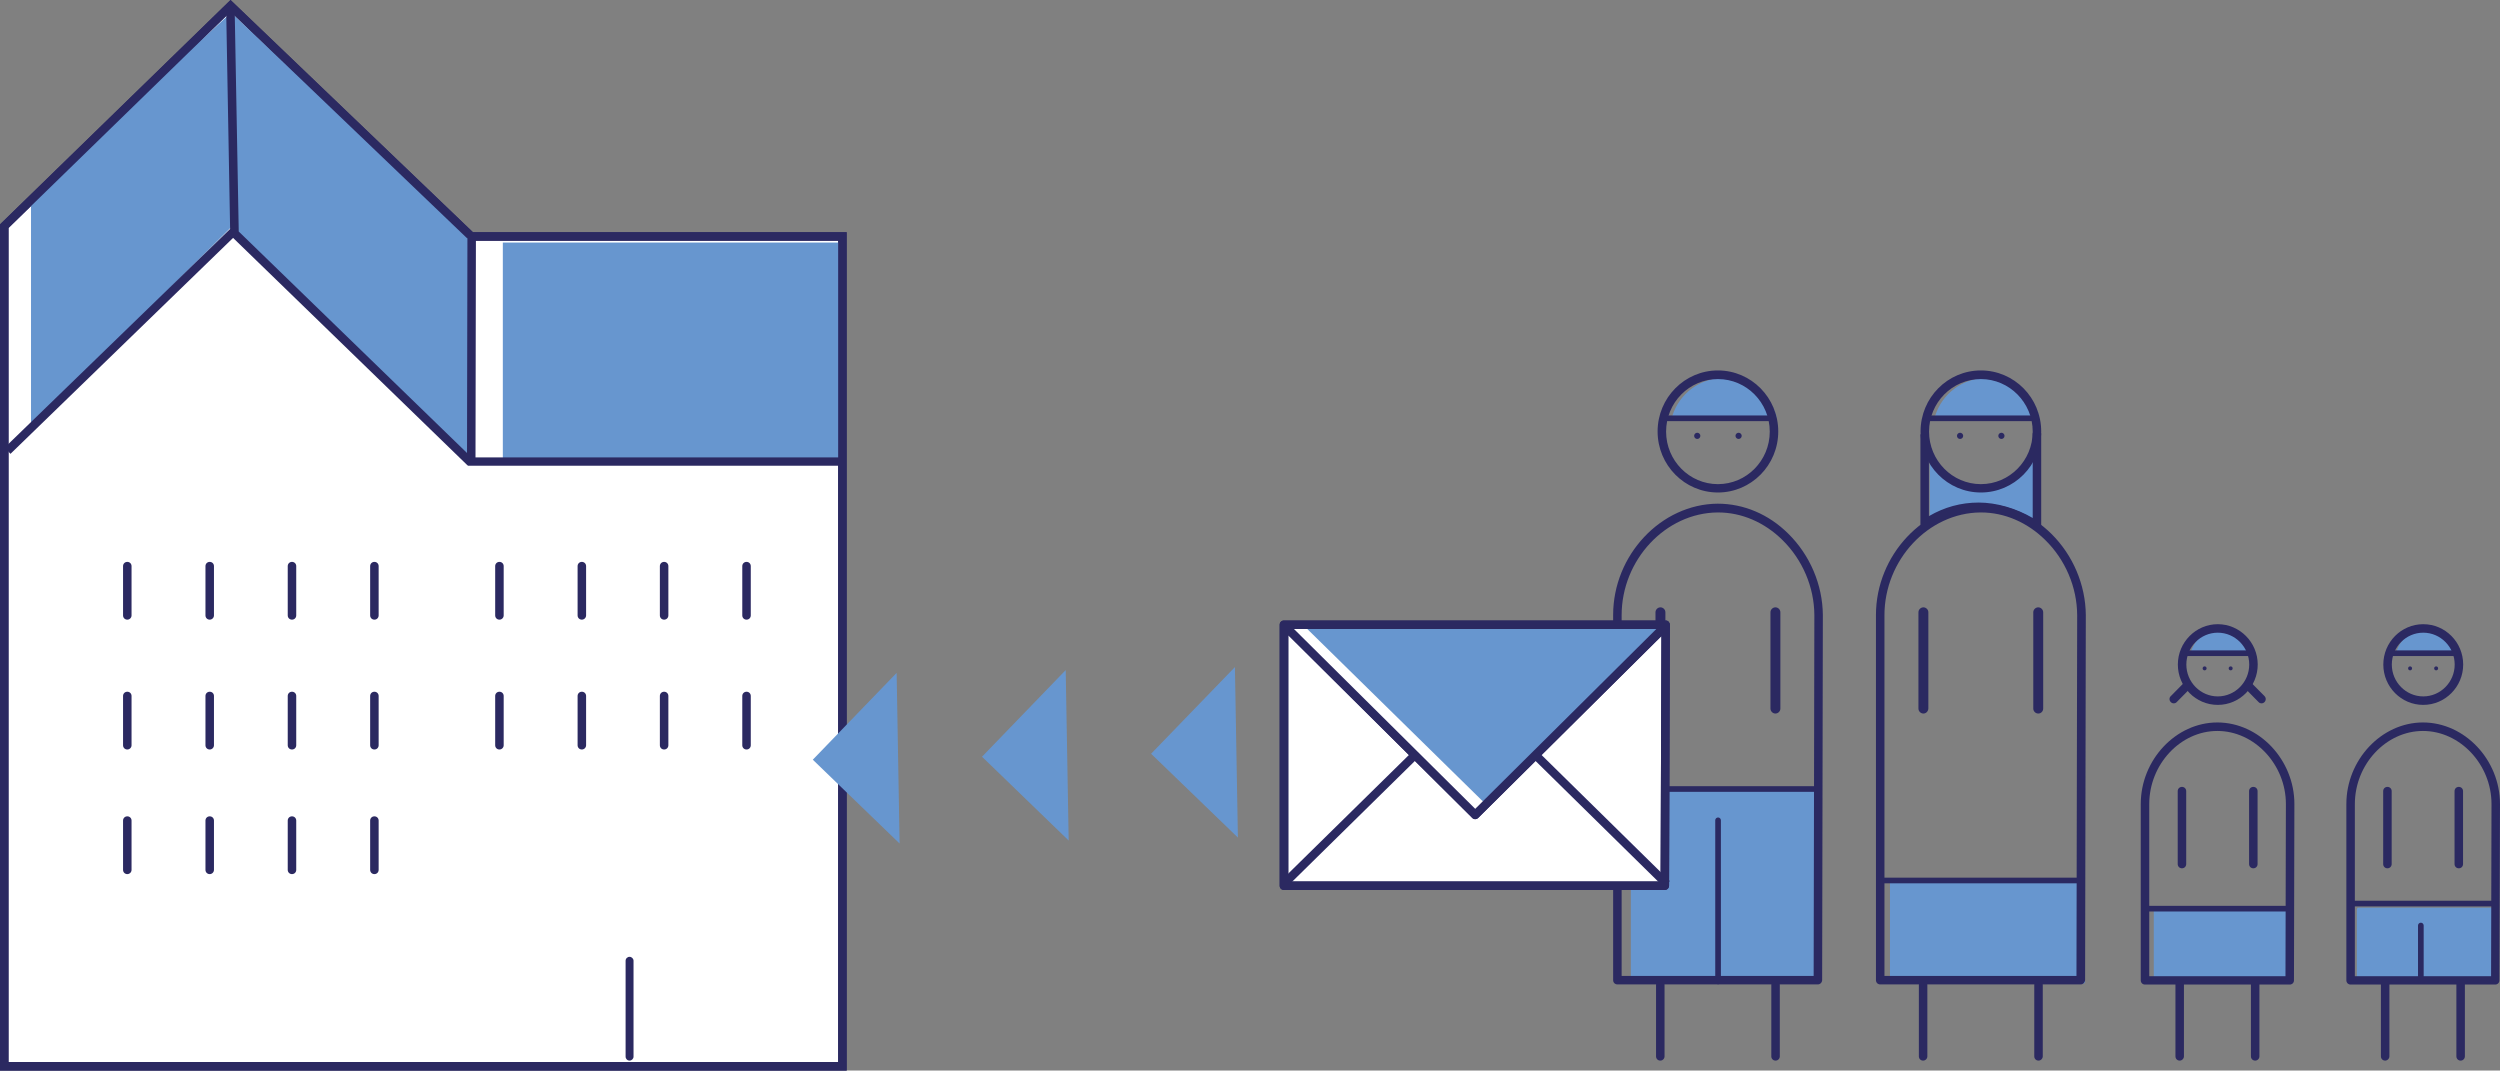 <?xml version="1.0" encoding="utf-8"?>
<!-- Generator: Adobe Illustrator 26.0.2, SVG Export Plug-In . SVG Version: 6.00 Build 0)  -->
<svg version="1.1" id="Ebene_1" xmlns="http://www.w3.org/2000/svg" xmlns:xlink="http://www.w3.org/1999/xlink" x="0px" y="0px"
	 viewBox="0 0 176.55 75.6" style="enable-background:new 0 0 176.55 75.6;" xml:space="preserve">
<rect x="0" y="0" width="176.55" height="75.6" fill="#808080" stroke="none"/>
<style type="text/css">
	.st0{clip-path:url(#SVGID_00000029738098890238902880000000221459531880392848_);fill:#6796CF;}
	.st1{clip-path:url(#SVGID_00000029738098890238902880000000221459531880392848_);fill:#2B2961;}
	.st2{fill:#6796CF;}
	.st3{clip-path:url(#SVGID_00000058552460595342304570000015964161081512915091_);fill:#2B2961;}
	.st4{fill:#FFFFFF;}
	.st5{clip-path:url(#SVGID_00000177455919610523637770000011141545672910805645_);fill:#2B2961;}
	.st6{clip-path:url(#SVGID_00000031918302448229258360000003039529629731279264_);fill:#2B2961;}
	.st7{clip-path:url(#SVGID_00000000220017437080217650000002227534959300416441_);fill:#2B2961;}
	.st8{fill:#2B2961;}
	.st9{clip-path:url(#SVGID_00000170975652848789990780000017339332756436169649_);fill:#6796CF;}
	.st10{clip-path:url(#SVGID_00000170975652848789990780000017339332756436169649_);fill:#2B2961;}
	.st11{clip-path:url(#SVGID_00000175296315884719515700000005478913146399850880_);fill:#2B2961;}
	.st12{clip-path:url(#SVGID_00000031189561485124661130000006956023989161250715_);fill:#2B2961;}
	.st13{clip-path:url(#SVGID_00000031189561485124661130000006956023989161250715_);fill:#6796CF;}
	.st14{clip-path:url(#SVGID_00000001623913794804041950000012694543035900777398_);fill:#2B2961;}
	.st15{clip-path:url(#SVGID_00000057827265961200155570000005638087462159552674_);fill:#2B2961;}
	.st16{clip-path:url(#SVGID_00000008832474388814212630000012925164775178280119_);fill:#2B2961;}
	.st17{clip-path:url(#SVGID_00000008832474388814212630000012925164775178280119_);fill:#6796CF;}
	.st18{clip-path:url(#SVGID_00000067932496048978248270000018330745871248256418_);fill:#2B2961;}
	.st19{clip-path:url(#SVGID_00000165222967842025740650000017585874476007898002_);fill:#2B2961;}
	.st20{clip-path:url(#SVGID_00000062150064215883553920000006914489053754239879_);fill:#2B2961;}
	.st21{clip-path:url(#SVGID_00000054241163842048850870000004383403538307658157_);fill:#2B2961;}
	.st22{clip-path:url(#SVGID_00000097501502405776439110000013157132300574528176_);fill:#6796CF;}
	.st23{clip-path:url(#SVGID_00000097501502405776439110000013157132300574528176_);fill:#2B2961;}
	.st24{clip-path:url(#SVGID_00000087394009079681014640000002890193666009307556_);fill:#2B2961;}
	.st25{clip-path:url(#SVGID_00000145743167241572369810000000584346500642027158_);fill:#2B2961;}
	.st26{clip-path:url(#SVGID_00000145743167241572369810000000584346500642027158_);fill:#6796CF;}
	.st27{clip-path:url(#SVGID_00000138547532335305244890000000824934205915517625_);fill:#2B2961;}
	.st28{clip-path:url(#SVGID_00000177482801037457386410000004662728305795065790_);fill:#2B2961;}
	.st29{clip-path:url(#SVGID_00000135659731622367935180000001255270671639363247_);fill:#2B2961;}
	.st30{clip-path:url(#SVGID_00000135659731622367935180000001255270671639363247_);fill:#6796CF;}
	.st31{clip-path:url(#SVGID_00000132077018243404268560000003734680232404828806_);fill:#2B2961;}
	.st32{clip-path:url(#SVGID_00000003820042508300662010000008757865534649884808_);fill:#6796CF;}
	.st33{clip-path:url(#SVGID_00000003820042508300662010000008757865534649884808_);fill:#2B2961;}
	.st34{clip-path:url(#SVGID_00000122694450163904903680000007877744388679862161_);fill:#2B2961;}
	.st35{clip-path:url(#SVGID_00000122694450163904903680000007877744388679862161_);fill:#6796CF;}
	.st36{clip-path:url(#SVGID_00000088121294224768724270000009797264647221409463_);fill:#2B2961;}
	.st37{clip-path:url(#SVGID_00000077282299224027151080000018282123392268847281_);fill:#FFFFFF;}
	.st38{clip-path:url(#SVGID_00000077282299224027151080000018282123392268847281_);fill:#2B2961;}
	.st39{clip-path:url(#SVGID_00000173866953046058863360000008498281972521757885_);fill:#FFFFFF;}
	.st40{clip-path:url(#SVGID_00000173866953046058863360000008498281972521757885_);fill:#2B2961;}
	.st41{clip-path:url(#SVGID_00000142169509840192876680000007848979760912147086_);fill:#6796CF;}
	.st42{clip-path:url(#SVGID_00000142169509840192876680000007848979760912147086_);fill:#2B2961;}
	.st43{clip-path:url(#SVGID_00000013903420110830329050000017215423463686059920_);fill:#2B2961;}
	.st44{clip-path:url(#SVGID_00000078027983819281286070000004643382066383568797_);fill:#6796CF;}
	.st45{clip-path:url(#SVGID_00000078027983819281286070000004643382066383568797_);fill:#2B2961;}
	.st46{clip-path:url(#SVGID_00000106123304378737161850000013178549288062984873_);fill:#2B2961;}
	.st47{clip-path:url(#SVGID_00000014592352648219093100000001262031048540168620_);fill:#2B2961;}
	.st48{clip-path:url(#SVGID_00000014592352648219093100000001262031048540168620_);fill:#6796CF;}
	.st49{clip-path:url(#SVGID_00000096021878409611109130000009583094366230748061_);fill:#2B2961;}
	.st50{clip-path:url(#SVGID_00000108274233566516279740000018403792266602168503_);fill:#2B2961;}
	.st51{clip-path:url(#SVGID_00000059283473418632200640000004230815647977344386_);fill:#2B2961;}
	.st52{clip-path:url(#SVGID_00000059283473418632200640000004230815647977344386_);fill:#6796CF;}
	.st53{clip-path:url(#SVGID_00000152229034453141248460000009601090142664356286_);fill:#2B2961;}
	.st54{clip-path:url(#SVGID_00000088812529636212965630000010066307248242143654_);fill:#2B2961;}
	.st55{clip-path:url(#SVGID_00000081626631521158537920000007784286095113813891_);fill:#2B2961;}
	.st56{clip-path:url(#SVGID_00000159470332665713493100000001825388829990129295_);fill:#2B2961;}
	.st57{clip-path:url(#SVGID_00000001625973349219620760000001563384628362482067_);fill:#6796CF;}
	.st58{clip-path:url(#SVGID_00000090287782448198038150000007907467242346001592_);fill:#2B2961;}
	.st59{clip-path:url(#SVGID_00000083775300101647485890000009100799732185638020_);fill:#2B2961;}
	.st60{clip-path:url(#SVGID_00000173861873244946599630000006439519529731793053_);fill:#6796CF;}
	.st61{clip-path:url(#SVGID_00000093879836655370740820000009240109552044901270_);fill:#2B2961;}
	.st62{clip-path:url(#SVGID_00000080170071729922819810000001720835832664089988_);fill:#2B2961;}
	.st63{clip-path:url(#SVGID_00000080170071729922819810000001720835832664089988_);fill:#6796CF;}
	.st64{clip-path:url(#SVGID_00000159462153278470506460000008290949865944193940_);fill:#2B2961;}
	.st65{clip-path:url(#SVGID_00000017491953126003396130000008066048126618672019_);fill:#6796CF;}
	.st66{clip-path:url(#SVGID_00000017491953126003396130000008066048126618672019_);fill:#2B2961;}
	.st67{clip-path:url(#SVGID_00000029014986570446899070000011186135483906321045_);fill:#2B2961;}
	.st68{clip-path:url(#SVGID_00000050622008798844780370000014807256217164648610_);fill:#2B2961;}
	.st69{clip-path:url(#SVGID_00000050622008798844780370000014807256217164648610_);fill:#6796CF;}
	.st70{clip-path:url(#SVGID_00000021802164504823252130000012924888475966903438_);fill:#2B2961;}
	.st71{clip-path:url(#SVGID_00000183232626117462549160000011368993146088876718_);fill:#2B2961;}
	.st72{clip-path:url(#SVGID_00000138573260329786489580000009802659707516181950_);fill:#2B2961;}
	.st73{clip-path:url(#SVGID_00000138573260329786489580000009802659707516181950_);fill:#6796CF;}
	.st74{clip-path:url(#SVGID_00000150782723290702785720000003541795344023134858_);fill:#2B2961;}
	.st75{clip-path:url(#SVGID_00000085930429679694526520000002642275146315089555_);fill:#2B2961;}
	.st76{clip-path:url(#SVGID_00000044139730184805563320000006109920875883302566_);fill:#2B2961;}
	.st77{clip-path:url(#SVGID_00000151535638819866254120000006858139964288086441_);fill:#2B2961;}
	.st78{clip-path:url(#SVGID_00000130610787187663912470000003507569207720859038_);fill:#6796CF;}
	.st79{clip-path:url(#SVGID_00000130610787187663912470000003507569207720859038_);fill:#2B2961;}
	.st80{clip-path:url(#SVGID_00000102532653009275751990000006743120466711648927_);fill:#FFFFFF;}
	.st81{clip-path:url(#SVGID_00000102532653009275751990000006743120466711648927_);fill:#2B2961;}
	.st82{clip-path:url(#SVGID_00000137100860781489662180000012554022351877875381_);fill:#2B2961;}
	.st83{clip-path:url(#SVGID_00000124865232333824823140000005464719362364804536_);fill:#2B2961;}
	.st84{clip-path:url(#SVGID_00000124865232333824823140000005464719362364804536_);fill:#6796CF;}
	.st85{clip-path:url(#SVGID_00000111159668342659684750000007238414427490377885_);fill:#2B2961;}
	.st86{clip-path:url(#SVGID_00000118397357266568804860000004488445215387736211_);fill:#2B2961;}
	.st87{clip-path:url(#SVGID_00000118397357266568804860000004488445215387736211_);fill:#FFFFFF;}
	.st88{clip-path:url(#SVGID_00000107551378839921900520000012482209318115694243_);fill:#6796CF;}
	.st89{clip-path:url(#SVGID_00000107551378839921900520000012482209318115694243_);fill:#2B2961;}
	.st90{clip-path:url(#SVGID_00000162336454747848339080000007111802632726916007_);fill:#2B2961;}
	.st91{clip-path:url(#SVGID_00000142876130093766379300000014489862118292125113_);fill:#2B2961;}
	.st92{clip-path:url(#SVGID_00000142876130093766379300000014489862118292125113_);fill:#6796CF;}
	.st93{clip-path:url(#SVGID_00000145041424905814423330000010504335215733647505_);fill:#2B2961;}
	.st94{clip-path:url(#SVGID_00000145041424905814423330000010504335215733647505_);fill:#FFFFFF;}
	.st95{clip-path:url(#SVGID_00000128443797501259170660000017279651080783402655_);fill:#6796CF;}
	.st96{clip-path:url(#SVGID_00000128443797501259170660000017279651080783402655_);fill:#2B2961;}
	.st97{clip-path:url(#SVGID_00000128443797501259170660000017279651080783402655_);fill:#FFFFFF;}
	.st98{clip-path:url(#SVGID_00000078045159353097299630000013884240303829199287_);fill:#2B2961;}
	.st99{clip-path:url(#SVGID_00000078045159353097299630000013884240303829199287_);fill:#6796CF;}
	.st100{clip-path:url(#SVGID_00000143600736562903714220000003117804093081789883_);fill:#2B2961;}
	.st101{clip-path:url(#SVGID_00000147900742564991566310000001093591036613742728_);fill:#2B2961;}
	.st102{clip-path:url(#SVGID_00000001641510191884594300000011471147421292171138_);fill:#2B2961;}
	.st103{clip-path:url(#SVGID_00000012439307935103985330000015600259365510159008_);fill:#2B2961;}
	.st104{clip-path:url(#SVGID_00000167395046857705655510000002321169805223298711_);fill:#2B2961;}
	.st105{clip-path:url(#SVGID_00000009555085208831757190000014645153354307231642_);fill:#FFFFFF;}
	.st106{clip-path:url(#SVGID_00000009555085208831757190000014645153354307231642_);fill:#2B2961;}
	.st107{clip-path:url(#SVGID_00000009555085208831757190000014645153354307231642_);fill:#6796CF;}
	.st108{clip-path:url(#SVGID_00000081650140520782007870000017112174370113171592_);fill:#FFFFFF;}
	.st109{clip-path:url(#SVGID_00000168078529779605682590000008594042617215618446_);fill:#2B2961;}
	.st110{clip-path:url(#SVGID_00000168078529779605682590000008594042617215618446_);fill:#FFFFFF;}
	.st111{clip-path:url(#SVGID_00000129897526481327900350000012339423513185641911_);fill:#2B2961;}
	.st112{clip-path:url(#SVGID_00000099652053103052325220000016532912561682342817_);fill:#2B2961;}
	.st113{clip-path:url(#SVGID_00000099652053103052325220000016532912561682342817_);fill:#6796CF;}
	.st114{clip-path:url(#SVGID_00000023260044648115035210000011277553843274499733_);fill:#2B2961;}
	.st115{clip-path:url(#SVGID_00000170276292897729469420000006275878337881501887_);fill:#2B2961;}
	.st116{clip-path:url(#SVGID_00000170276292897729469420000006275878337881501887_);fill:#FFFFFF;}
	.st117{clip-path:url(#SVGID_00000013183745169440742880000018250154095832679336_);fill:#6796CF;}
	.st118{clip-path:url(#SVGID_00000175307894592173380740000000925037088037825969_);fill:#2B2961;}
	.st119{clip-path:url(#SVGID_00000026852072286425039030000007030684160838025856_);fill:#2B2961;}
	.st120{clip-path:url(#SVGID_00000065057679092181999800000009696516458158284969_);fill:#FFFFFF;}
	.st121{clip-path:url(#SVGID_00000065057679092181999800000009696516458158284969_);fill:#2B2961;}
	.st122{clip-path:url(#SVGID_00000070836959382301594210000003202675946484410813_);fill:#FFFFFF;}
	.st123{clip-path:url(#SVGID_00000070836959382301594210000003202675946484410813_);fill:#2B2961;}
	.st124{clip-path:url(#SVGID_00000123411091145599652200000017404509122941964193_);fill:#6796CF;}
	.st125{clip-path:url(#SVGID_00000123411091145599652200000017404509122941964193_);fill:#2B2961;}
	.st126{clip-path:url(#SVGID_00000049189042841197429260000010560501599002009757_);fill:#2B2961;}
	.st127{clip-path:url(#SVGID_00000049189042841197429260000010560501599002009757_);fill:#6796CF;}
	.st128{clip-path:url(#SVGID_00000117659451346658247630000013558955857832513935_);fill:#6796CF;}
	.st129{clip-path:url(#SVGID_00000059302068492727283070000001820656511900568475_);fill:#2B2961;}
	.st130{clip-path:url(#SVGID_00000026149692928551944340000001539590828895793571_);fill:#2B2961;}
	.st131{clip-path:url(#SVGID_00000075146901400576861420000016824820330592020636_);fill:#2B2961;}
	.st132{clip-path:url(#SVGID_00000124123666823326536910000016891924540973151925_);fill:#2B2961;}
	.st133{clip-path:url(#SVGID_00000058557689680971790760000011466242350534422926_);fill:#2B2961;}
	.st134{clip-path:url(#SVGID_00000058557689680971790760000011466242350534422926_);fill:#6796CF;}
	.st135{clip-path:url(#SVGID_00000145775599885659219990000007440169227258352006_);fill:#6796CF;}
	.st136{clip-path:url(#SVGID_00000150091861236123798240000015800441934963098010_);fill:#2B2961;}
	.st137{clip-path:url(#SVGID_00000094589176523521502700000013339875365056301726_);fill:#2B2961;}
	.st138{clip-path:url(#SVGID_00000129896799408355256120000017371114599643989159_);fill:#2B2961;}
	.st139{clip-path:url(#SVGID_00000126301356888056860220000012341537369766111653_);fill:#2B2961;}
	.st140{clip-path:url(#SVGID_00000147218966624097747270000018145177908682247871_);fill:#6796CF;}
	.st141{clip-path:url(#SVGID_00000147218966624097747270000018145177908682247871_);fill:#2B2961;}
	.st142{clip-path:url(#SVGID_00000056422839228187370040000000277544548937654169_);fill:#2B2961;}
	.st143{clip-path:url(#SVGID_00000103969981334785203900000017542047086233362338_);fill:#2B2961;}
	.st144{clip-path:url(#SVGID_00000009587042662489924500000010050173947475642549_);fill:#2B2961;}
	.st145{clip-path:url(#SVGID_00000009587042662489924500000010050173947475642549_);fill:#6796CF;}
	.st146{clip-path:url(#SVGID_00000150794320854098753220000016818009419022537612_);}
	.st147{clip-path:url(#SVGID_00000150794320854098753220000016818009419022537612_);fill:#FFFFFF;}
	.st148{clip-path:url(#SVGID_00000150794320854098753220000016818009419022537612_);fill:#2B2961;}
	.st149{clip-path:url(#SVGID_00000145747033416834192070000004339652956695654591_);fill:#2B2961;}
	.st150{clip-path:url(#SVGID_00000151502838361254732780000003792938224577242761_);fill:#2B2961;}
	.st151{clip-path:url(#SVGID_00000151502838361254732780000003792938224577242761_);fill:#FFFFFF;}
	.st152{clip-path:url(#SVGID_00000151502838361254732780000003792938224577242761_);fill:#6796CF;}
	.st153{clip-path:url(#SVGID_00000099624313287371073000000007591926298458794910_);fill:#2B2961;}
	.st154{clip-path:url(#SVGID_00000137847305406436199340000012063319576461642393_);fill:#2B2961;}
	.st155{clip-path:url(#SVGID_00000037662438789125634440000016754563287420082576_);fill:#6796CF;}
	.st156{clip-path:url(#SVGID_00000037662438789125634440000016754563287420082576_);}
	.st157{clip-path:url(#SVGID_00000123422372299943103340000006856702302405875595_);fill:#2B2961;}
	.st158{clip-path:url(#SVGID_00000037662438789125634440000016754563287420082576_);fill:#FFFFFF;}
	.st159{clip-path:url(#SVGID_00000037662438789125634440000016754563287420082576_);fill:#2B2961;}
	.st160{opacity:0.52;clip-path:url(#SVGID_00000141438545172262758000000013945044796456632456_);}
	.st161{clip-path:url(#SVGID_00000044895966977801978310000001337958372966759831_);fill:#6796CF;}
	.st162{clip-path:url(#SVGID_00000100371193686954392270000004398131248255044996_);fill:#2B2961;}
	.st163{clip-path:url(#SVGID_00000033371571813993088480000014517850718102111905_);fill:#2B2961;}
	.st164{clip-path:url(#SVGID_00000044179832905954236100000016595493538537592719_);fill:#6796CF;}
	.st165{clip-path:url(#SVGID_00000044179832905954236100000016595493538537592719_);fill:#2B2961;}
	.st166{clip-path:url(#SVGID_00000070797944720672177490000011888467737672644788_);fill:#2B2961;}
	.st167{clip-path:url(#SVGID_00000174567899826154707710000011573408849214140581_);fill:#2B2961;}
	.st168{clip-path:url(#SVGID_00000013191946590813133590000002602130132381137073_);fill:#2B2961;}
	.st169{clip-path:url(#SVGID_00000155835658240548227790000018254172341998288302_);fill:#FFFFFF;}
	.st170{clip-path:url(#SVGID_00000155835658240548227790000018254172341998288302_);fill:#2B2961;}
	.st171{clip-path:url(#SVGID_00000155835658240548227790000018254172341998288302_);fill:#6796CF;}
	.st172{clip-path:url(#SVGID_00000141444251674175451690000000004840345751461783_);fill:#6796CF;}
	.st173{clip-path:url(#SVGID_00000168089529930891261150000017108224037237115567_);fill:#2B2961;}
	.st174{clip-path:url(#SVGID_00000137131009053475750360000007006890479878510468_);fill:#2B2961;}
	.st175{clip-path:url(#SVGID_00000137131009053475750360000007006890479878510468_);fill:#FFFFFF;}
	.st176{clip-path:url(#SVGID_00000013883263284267261050000009138275387093143230_);fill:#6796CF;}
	.st177{clip-path:url(#SVGID_00000013883263284267261050000009138275387093143230_);fill:#2B2961;}
	.st178{clip-path:url(#SVGID_00000107584184472856405830000008924396972366285220_);fill:#6796CF;}
	.st179{clip-path:url(#SVGID_00000107584184472856405830000008924396972366285220_);fill:#2B2961;}
	.st180{clip-path:url(#SVGID_00000173842722833646106860000008758177182981575862_);fill:#2B2961;}
	.st181{clip-path:url(#SVGID_00000132806671244160073200000014180283653523170952_);fill:#2B2961;}
	.st182{clip-path:url(#SVGID_00000001661765533969825940000000086273681423570847_);fill:#FFFFFF;}
	.st183{clip-path:url(#SVGID_00000113319800875933966020000015864119608494719160_);fill:#2B2961;}
	.st184{clip-path:url(#SVGID_00000145018519400325913470000001486891816253684646_);fill:#2B2961;}
	.st185{clip-path:url(#SVGID_00000145018519400325913470000001486891816253684646_);fill:#6796CF;}
	.st186{clip-path:url(#SVGID_00000087413276348422202010000010211944160005538691_);fill:#2B2961;}
	.st187{clip-path:url(#SVGID_00000010300877350517330080000005396608094861838232_);fill:#2B2961;}
	.st188{clip-path:url(#SVGID_00000109027724187784656450000001560745995094140552_);fill:#6796CF;}
	.st189{clip-path:url(#SVGID_00000172424814360201996260000013373744240876687770_);fill:#2B2961;}
	.st190{clip-path:url(#SVGID_00000061462315402312483660000014965888658587364536_);fill:#6796CF;}
	.st191{clip-path:url(#SVGID_00000167383700764804681250000015537388524328906148_);fill:#2B2961;}
	.st192{clip-path:url(#SVGID_00000036215718629077250280000010920385304681212571_);fill:#6796CF;}
	.st193{clip-path:url(#SVGID_00000110452202513359578850000012043980120585217454_);fill:#2B2961;}
	.st194{clip-path:url(#SVGID_00000183945848818271724970000015904840645676235956_);}
	.st195{clip-path:url(#SVGID_00000183945848818271724970000015904840645676235956_);fill:#2B2961;}
	.st196{clip-path:url(#SVGID_00000183945848818271724970000015904840645676235956_);fill:#FFFFFF;}
	.st197{clip-path:url(#SVGID_00000048492526616424405830000014544423877349001351_);fill:#2B2961;}
	.st198{clip-path:url(#SVGID_00000156564877610662242470000001767514102676864920_);fill:#2B2961;}
	.st199{clip-path:url(#SVGID_00000080895507025548355500000016575148460028225162_);fill:#2B2961;}
	.st200{clip-path:url(#SVGID_00000165939436342499264270000014284935530289535617_);fill:#2B2961;}
	.st201{clip-path:url(#SVGID_00000103237440003204530800000011784240754347429302_);fill:#2B2961;}
	.st202{clip-path:url(#SVGID_00000084493435200882333380000011328358423226342820_);fill:#2B2961;}
	.st203{clip-path:url(#SVGID_00000112593754537080531060000009518699710041975721_);fill:#2B2961;}
	.st204{clip-path:url(#SVGID_00000057150090209139288500000016662869723328068995_);fill:#2B2961;}
	.st205{clip-path:url(#SVGID_00000011027831362341703530000013074273589949723272_);fill:#2B2961;}
	.st206{clip-path:url(#SVGID_00000083769804314333065300000012069162081418647956_);fill:#FFFFFF;}
	.st207{clip-path:url(#SVGID_00000083769804314333065300000012069162081418647956_);fill:#2B2961;}
	.st208{clip-path:url(#SVGID_00000170275486013398809090000006419462029091695233_);fill:#6796CF;}
	.st209{clip-path:url(#SVGID_00000170275486013398809090000006419462029091695233_);fill:#2B2961;}
	.st210{clip-path:url(#SVGID_00000088832883754431225780000001215684972686216073_);fill:#2B2961;}
	.st211{clip-path:url(#SVGID_00000088832883754431225780000001215684972686216073_);fill:#FFFFFF;}
	.st212{clip-path:url(#SVGID_00000003068788708478981770000009714494614884311445_);fill:#6796CF;}
	.st213{clip-path:url(#SVGID_00000003068788708478981770000009714494614884311445_);fill:#2B2961;}
	.st214{clip-path:url(#SVGID_00000109717477484455166340000004029286286715868089_);fill:#6796CF;}
	.st215{clip-path:url(#SVGID_00000109717477484455166340000004029286286715868089_);fill:#2B2961;}
	.st216{clip-path:url(#SVGID_00000075137095438285743060000018060705882956987269_);}
	.st217{clip-path:url(#SVGID_00000083063479276198825970000008988296273770122389_);}
	.st218{clip-path:url(#SVGID_00000181068775764521485000000007014538752829437570_);}
	.st219{clip-path:url(#SVGID_00000044148387980025695250000000714220729994433450_);}
	.st220{clip-path:url(#SVGID_00000141423802144781472000000014746595265921740167_);}
	.st221{clip-path:url(#SVGID_00000037655933375647523570000013812721705336518035_);}
	.st222{clip-path:url(#SVGID_00000010273167158338230510000001834194320347045298_);}
	.st223{clip-path:url(#SVGID_00000096026373571408482530000009468932582136759231_);}
	.st224{clip-path:url(#SVGID_00000160907372751163689290000017883252866610411705_);}
	.st225{clip-path:url(#SVGID_00000136387205379932213220000004270179626805614239_);}
	.st226{clip-path:url(#SVGID_00000047757173059695504930000005860830574721024952_);}
	.st227{clip-path:url(#SVGID_00000080890245528109028670000012782644522412060817_);}
	.st228{clip-path:url(#SVGID_00000046331713039107965450000004999859872811721863_);}
	.st229{clip-path:url(#SVGID_00000026133345681991191540000013506206580947908232_);}
	.st230{clip-path:url(#SVGID_00000010294527950026291790000016636397160306155710_);fill:#2B2961;}
	.st231{clip-path:url(#SVGID_00000010294527950026291790000016636397160306155710_);fill:#6796CF;}
	.st232{fill:#A2B9E1;}
	.st233{clip-path:url(#SVGID_00000096039519523981619550000007233819501980935868_);}
	.st234{clip-path:url(#SVGID_00000158738877630068399790000006320420804506112690_);}
</style>
<g>
	<rect x="152.23" y="64.21" class="st2" width="9.49" height="5.12"/>
	<path class="st2" d="M161.71,69.46h-9.49c-0.07,0-0.12-0.06-0.12-0.12v-5.12c0-0.07,0.06-0.12,0.12-0.12h9.49
		c0.07,0,0.12,0.06,0.12,0.12v5.12C161.84,69.4,161.78,69.46,161.71,69.46z M152.35,69.21h9.24v-4.87h-9.24V69.21z"/>
	<rect x="166.57" y="64.21" class="st2" width="9.49" height="5.12"/>
	<path class="st2" d="M176.05,69.46h-9.49c-0.07,0-0.12-0.06-0.12-0.12v-5.12c0-0.07,0.06-0.12,0.12-0.12h9.49
		c0.07,0,0.12,0.06,0.12,0.12v5.12C176.18,69.4,176.12,69.46,176.05,69.46z M166.69,69.21h9.24v-4.87h-9.24V69.21z"/>
	<g>
		<defs>
			<rect id="SVGID_00000155851316887097586160000011000802703508865154_" width="176.55" height="75.6"/>
		</defs>
		<clipPath id="SVGID_00000093136995397145854530000009790736949214137247_">
			<use xlink:href="#SVGID_00000155851316887097586160000011000802703508865154_"  style="overflow:visible;"/>
		</clipPath>
		<path style="clip-path:url(#SVGID_00000093136995397145854530000009790736949214137247_);fill:#6796CF;" d="M173.52,46.1
			c-0.27-0.93-1.11-1.6-2.09-1.6c-0.99,0-1.82,0.68-2.09,1.6H173.52z"/>
		<path style="clip-path:url(#SVGID_00000093136995397145854530000009790736949214137247_);fill:#6796CF;" d="M173.52,46.23h-4.18
			c-0.04,0-0.08-0.02-0.1-0.05c-0.02-0.03-0.03-0.07-0.02-0.11c0.3-1.01,1.19-1.69,2.21-1.69c1.02,0,1.91,0.68,2.21,1.69
			c0.01,0.04,0,0.08-0.02,0.11C173.6,46.21,173.56,46.23,173.52,46.23z M169.51,45.98h3.83c-0.31-0.82-1.06-1.35-1.92-1.35
			C170.57,44.63,169.82,45.16,169.51,45.98z"/>
	</g>
	<path class="st8" d="M153.51,49.67c-0.08,0-0.15-0.03-0.21-0.09c-0.12-0.12-0.12-0.31,0-0.42l0.86-0.87c0.12-0.12,0.31-0.12,0.42,0
		c0.12,0.12,0.12,0.31,0,0.42l-0.86,0.87C153.67,49.64,153.59,49.67,153.51,49.67z"/>
	<path class="st8" d="M159.71,49.67c-0.08,0-0.16-0.03-0.21-0.09l-0.86-0.87c-0.12-0.12-0.11-0.31,0-0.42
		c0.12-0.12,0.31-0.11,0.42,0l0.86,0.87c0.12,0.12,0.11,0.31,0,0.42C159.86,49.64,159.79,49.67,159.71,49.67z"/>
	<g>
		<defs>
			<rect id="SVGID_00000172424486285035325540000013003444176913481912_" width="176.55" height="75.6"/>
		</defs>
		<clipPath id="SVGID_00000036247938928057797380000005497500012169565848_">
			<use xlink:href="#SVGID_00000172424486285035325540000013003444176913481912_"  style="overflow:visible;"/>
		</clipPath>
		<path style="clip-path:url(#SVGID_00000036247938928057797380000005497500012169565848_);fill:#2B2961;" d="M161.75,64.37h-10.36
			v-0.4h10.36V64.37z M176.45,64.01h-10.36v-0.4h10.36V64.01z"/>
		<path style="clip-path:url(#SVGID_00000036247938928057797380000005497500012169565848_);fill:#2B2961;" d="M171.13,49.78
			c-1.56,0-2.82-1.28-2.82-2.85s1.26-2.85,2.82-2.85s2.82,1.28,2.82,2.85S172.68,49.78,171.13,49.78z M171.13,44.68
			c-1.22,0-2.22,1.01-2.22,2.25s1,2.25,2.22,2.25s2.22-1.01,2.22-2.25S172.35,44.68,171.13,44.68z"/>
	</g>
	<rect x="168.53" y="45.93" class="st8" width="5.2" height="0.4"/>
	<g>
		<defs>
			<rect id="SVGID_00000101789881828606250550000013902315963552418463_" width="176.55" height="75.6"/>
		</defs>
		<clipPath id="SVGID_00000168814255829062265450000003474296166035415948_">
			<use xlink:href="#SVGID_00000101789881828606250550000013902315963552418463_"  style="overflow:visible;"/>
		</clipPath>
		<path style="clip-path:url(#SVGID_00000168814255829062265450000003474296166035415948_);fill:#2B2961;" d="M170.34,47.2
			c0,0.08-0.06,0.14-0.14,0.14c-0.08,0-0.14-0.06-0.14-0.14c0-0.08,0.06-0.14,0.14-0.14C170.28,47.06,170.34,47.12,170.34,47.2"/>
		<path style="clip-path:url(#SVGID_00000168814255829062265450000003474296166035415948_);fill:#2B2961;" d="M172.18,47.2
			c0,0.08-0.06,0.14-0.14,0.14c-0.08,0-0.14-0.06-0.14-0.14c0-0.08,0.06-0.14,0.14-0.14C172.12,47.06,172.18,47.12,172.18,47.2"/>
		<path style="clip-path:url(#SVGID_00000168814255829062265450000003474296166035415948_);fill:#2B2961;" d="M173.77,74.9
			c-0.17,0-0.3-0.13-0.3-0.3v-5.15c0-0.17,0.13-0.3,0.3-0.3s0.3,0.13,0.3,0.3v5.15C174.07,74.76,173.94,74.9,173.77,74.9z
			 M168.44,74.9c-0.17,0-0.3-0.13-0.3-0.3v-5.15c0-0.17,0.13-0.3,0.3-0.3s0.3,0.13,0.3,0.3v5.15
			C168.74,74.76,168.6,74.9,168.44,74.9z M173.64,61.32c-0.17,0-0.3-0.13-0.3-0.3v-5.15c0-0.17,0.13-0.3,0.3-0.3s0.3,0.13,0.3,0.3
			v5.15C173.94,61.19,173.81,61.32,173.64,61.32z M168.6,61.32c-0.17,0-0.3-0.13-0.3-0.3v-5.15c0-0.17,0.13-0.3,0.3-0.3
			s0.3,0.13,0.3,0.3v5.15C168.9,61.19,168.77,61.32,168.6,61.32z"/>
		<path style="clip-path:url(#SVGID_00000168814255829062265450000003474296166035415948_);fill:#2B2961;" d="M176.21,69.53H166
			c-0.17,0-0.3-0.13-0.3-0.3V56.78c0-3.12,2.48-5.76,5.41-5.76c2.95,0,5.44,2.64,5.44,5.76v0l-0.04,12.46
			C176.51,69.4,176.38,69.53,176.21,69.53z M166.3,68.94h9.62l0.03-12.16c0-2.79-2.22-5.16-4.84-5.16c-2.61,0-4.81,2.36-4.81,5.16
			V68.94z"/>
		<path style="clip-path:url(#SVGID_00000168814255829062265450000003474296166035415948_);fill:#6796CF;" d="M159.01,46.1
			c-0.27-0.93-1.11-1.6-2.09-1.6c-0.99,0-1.82,0.68-2.09,1.6H159.01z"/>
		<path style="clip-path:url(#SVGID_00000168814255829062265450000003474296166035415948_);fill:#6796CF;" d="M159.01,46.23h-4.18
			c-0.04,0-0.08-0.02-0.1-0.05c-0.02-0.03-0.03-0.07-0.02-0.11c0.3-1.01,1.19-1.69,2.21-1.69s1.91,0.68,2.21,1.69
			c0.01,0.04,0,0.08-0.02,0.11C159.09,46.21,159.05,46.23,159.01,46.23z M155,45.98h3.83c-0.31-0.82-1.06-1.35-1.92-1.35
			S155.31,45.16,155,45.98z"/>
		<path style="clip-path:url(#SVGID_00000168814255829062265450000003474296166035415948_);fill:#2B2961;" d="M156.62,49.78
			c-1.56,0-2.82-1.28-2.82-2.85s1.27-2.85,2.82-2.85s2.82,1.28,2.82,2.85S158.17,49.78,156.62,49.78z M156.62,44.68
			c-1.22,0-2.22,1.01-2.22,2.25s1,2.25,2.22,2.25s2.22-1.01,2.22-2.25S157.84,44.68,156.62,44.68z"/>
	</g>
	<rect x="154.02" y="45.93" class="st8" width="5.2" height="0.4"/>
	<g>
		<defs>
			<rect id="SVGID_00000121274951942026795480000017340118300982362551_" width="176.55" height="75.6"/>
		</defs>
		<clipPath id="SVGID_00000076571821838278461050000004731298717571192459_">
			<use xlink:href="#SVGID_00000121274951942026795480000017340118300982362551_"  style="overflow:visible;"/>
		</clipPath>
		<path style="clip-path:url(#SVGID_00000076571821838278461050000004731298717571192459_);fill:#2B2961;" d="M155.83,47.2
			c0,0.08-0.06,0.14-0.14,0.14c-0.08,0-0.14-0.06-0.14-0.14c0-0.08,0.06-0.14,0.14-0.14C155.77,47.06,155.83,47.12,155.83,47.2"/>
		<path style="clip-path:url(#SVGID_00000076571821838278461050000004731298717571192459_);fill:#2B2961;" d="M157.67,47.2
			c0,0.08-0.06,0.14-0.14,0.14c-0.08,0-0.14-0.06-0.14-0.14c0-0.08,0.06-0.14,0.14-0.14C157.61,47.06,157.67,47.12,157.67,47.2"/>
		<path style="clip-path:url(#SVGID_00000076571821838278461050000004731298717571192459_);fill:#2B2961;" d="M159.26,74.9
			c-0.17,0-0.3-0.13-0.3-0.3v-5.15c0-0.17,0.13-0.3,0.3-0.3s0.3,0.13,0.3,0.3v5.15C159.56,74.76,159.43,74.9,159.26,74.9z
			 M153.93,74.9c-0.17,0-0.3-0.13-0.3-0.3v-5.15c0-0.17,0.13-0.3,0.3-0.3s0.3,0.13,0.3,0.3v5.15
			C154.23,74.76,154.09,74.9,153.93,74.9z M159.13,61.32c-0.17,0-0.3-0.13-0.3-0.3v-5.15c0-0.17,0.13-0.3,0.3-0.3s0.3,0.13,0.3,0.3
			v5.15C159.43,61.19,159.3,61.32,159.13,61.32z M154.09,61.32c-0.17,0-0.3-0.13-0.3-0.3v-5.15c0-0.17,0.13-0.3,0.3-0.3
			s0.3,0.13,0.3,0.3v5.15C154.39,61.19,154.26,61.32,154.09,61.32z"/>
		<path style="clip-path:url(#SVGID_00000076571821838278461050000004731298717571192459_);fill:#2B2961;" d="M161.7,69.53h-10.22
			c-0.17,0-0.3-0.13-0.3-0.3V56.78c0-3.12,2.48-5.76,5.41-5.76c2.95,0,5.44,2.64,5.44,5.76v0L162,69.24
			C162,69.4,161.87,69.53,161.7,69.53z M151.78,68.94h9.62l0.03-12.16c0-2.79-2.22-5.16-4.84-5.16c-2.61,0-4.81,2.36-4.81,5.16
			V68.94z"/>
	</g>
	<rect x="115.29" y="55.83" class="st2" width="13.02" height="13.5"/>
	<path class="st2" d="M128.31,69.46h-13.02c-0.07,0-0.12-0.06-0.12-0.12v-13.5c0-0.07,0.06-0.12,0.12-0.12h13.02
		c0.07,0,0.12,0.06,0.12,0.12v13.5C128.44,69.4,128.38,69.46,128.31,69.46z M115.42,69.21h12.77V55.95h-12.77V69.21z"/>
	<g>
		<defs>
			<rect id="SVGID_00000181074121844956703120000010235706630819371413_" width="176.55" height="75.6"/>
		</defs>
		<clipPath id="SVGID_00000100343750304684164250000002687006888551679121_">
			<use xlink:href="#SVGID_00000181074121844956703120000010235706630819371413_"  style="overflow:visible;"/>
		</clipPath>
		<path style="clip-path:url(#SVGID_00000100343750304684164250000002687006888551679121_);fill:#6796CF;" d="M140.01,35.84
			c1.48,0,2.85,0.28,3.99,1.07v-5.14l-0.41,0.58c-0.65,1.36-2.01,2.3-3.57,2.3c-1.57,0-2.68-0.66-3.33-2.02l-0.28-0.28v4.5
			C137.47,36.21,138.7,35.84,140.01,35.84"/>
		<path style="clip-path:url(#SVGID_00000100343750304684164250000002687006888551679121_);fill:#6796CF;" d="M144,37.03
			c-0.02,0-0.05-0.01-0.07-0.02c-1.02-0.71-2.3-1.05-3.92-1.05c-1.24,0-2.46,0.34-3.54,1c-0.04,0.02-0.09,0.03-0.13,0
			c-0.04-0.02-0.06-0.06-0.06-0.11v-4.5c0-0.05,0.03-0.1,0.08-0.12c0.05-0.02,0.1-0.01,0.14,0.03l0.27,0.28
			c0.01,0.01,0.02,0.02,0.02,0.03c0.63,1.31,1.68,1.95,3.22,1.95c1.48,0,2.8-0.85,3.46-2.23l0.43-0.6c0.03-0.04,0.09-0.06,0.14-0.05
			c0.05,0.02,0.09,0.06,0.09,0.12v5.14c0,0.05-0.03,0.09-0.07,0.11C144.04,37.03,144.02,37.03,144,37.03z M140.01,35.71
			c1.57,0,2.84,0.32,3.86,0.96v-4.52l-0.19,0.26c-0.69,1.44-2.1,2.35-3.68,2.35c-1.61,0-2.77-0.7-3.43-2.07l-0.05-0.05v3.98
			C137.6,36.03,138.8,35.71,140.01,35.71z"/>
		<path style="clip-path:url(#SVGID_00000100343750304684164250000002687006888551679121_);fill:#2B2961;" d="M143.85,37.42
			c-0.06,0-0.12-0.02-0.17-0.05c-1.16-0.79-2.67-1.29-3.94-1.29c-1.32,0-2.51,0.38-3.65,1.16c-0.09,0.06-0.21,0.07-0.31,0.02
			c-0.1-0.05-0.16-0.15-0.16-0.27v-6.32h0.6v5.78c1.09-0.64,2.27-0.96,3.52-0.96c1.24,0,2.63,0.4,3.81,1.09v-5.99h0.6v6.53
			c0,0.11-0.06,0.21-0.16,0.27C143.94,37.41,143.9,37.42,143.85,37.42z"/>
	</g>
	<rect x="133.59" y="62.24" class="st2" width="13.53" height="7.09"/>
	<path class="st2" d="M147.12,69.46h-13.53c-0.07,0-0.12-0.06-0.12-0.12v-7.09c0-0.07,0.06-0.12,0.12-0.12h13.53
		c0.07,0,0.12,0.06,0.12,0.12v7.09C147.24,69.4,147.19,69.46,147.12,69.46z M133.71,69.21h13.28v-6.84h-13.28V69.21z"/>
	<rect x="132.82" y="61.98" class="st8" width="14.29" height="0.4"/>
	<g>
		<defs>
			<rect id="SVGID_00000098179509873977493840000016982625523657025181_" width="176.55" height="75.6"/>
		</defs>
		<clipPath id="SVGID_00000103263170461606708140000011178514168013226402_">
			<use xlink:href="#SVGID_00000098179509873977493840000016982625523657025181_"  style="overflow:visible;"/>
		</clipPath>
		<path style="clip-path:url(#SVGID_00000103263170461606708140000011178514168013226402_);fill:#2B2961;" d="M143.96,74.9
			c-0.17,0-0.3-0.13-0.3-0.3v-5.04c0-0.17,0.13-0.3,0.3-0.3s0.3,0.13,0.3,0.3v5.04C144.26,74.76,144.12,74.9,143.96,74.9z
			 M135.81,74.9c-0.17,0-0.3-0.13-0.3-0.3v-5.04c0-0.17,0.13-0.3,0.3-0.3s0.3,0.13,0.3,0.3v5.04
			C136.11,74.76,135.98,74.9,135.81,74.9z"/>
	</g>
	<path class="st8" d="M143.94,50.39c-0.19,0-0.35-0.16-0.35-0.35v-6.8c0-0.19,0.16-0.35,0.35-0.35s0.35,0.16,0.35,0.35v6.8
		C144.29,50.23,144.14,50.39,143.94,50.39z M135.83,50.39c-0.19,0-0.35-0.16-0.35-0.35v-6.8c0-0.19,0.16-0.35,0.35-0.35
		s0.35,0.16,0.35,0.35v6.8C136.17,50.23,136.02,50.39,135.83,50.39z"/>
	<g>
		<defs>
			<rect id="SVGID_00000174603623922466831730000006523793908444094097_" width="176.55" height="75.6"/>
		</defs>
		<clipPath id="SVGID_00000017500113627181660420000004713286536924467884_">
			<use xlink:href="#SVGID_00000174603623922466831730000006523793908444094097_"  style="overflow:visible;"/>
		</clipPath>
		<path style="clip-path:url(#SVGID_00000017500113627181660420000004713286536924467884_);fill:#2B2961;" d="M146.94,69.52h-14.16
			c-0.17,0-0.3-0.13-0.3-0.3V43.43c0-4.23,3.38-7.83,7.38-7.86c0.02,0,0.03,0,0.05,0c1.81,0,3.56,0.75,4.95,2.12
			c1.54,1.52,2.42,3.61,2.44,5.74c0,0,0,0,0,0l-0.05,25.78C147.24,69.38,147.11,69.52,146.94,69.52z M133.08,68.92h13.56l0.05-25.48
			c-0.01-1.97-0.83-3.91-2.26-5.31c-1.27-1.25-2.88-1.94-4.53-1.94c-0.01,0-0.03,0-0.04,0c-3.68,0.03-6.78,3.35-6.78,7.26V68.92z"/>
		<path style="clip-path:url(#SVGID_00000017500113627181660420000004713286536924467884_);fill:#6796CF;" d="M143.89,29.44
			c-0.46-1.52-1.88-2.62-3.56-2.62c-1.68,0-3.09,1.11-3.56,2.62H143.89z"/>
		<path style="clip-path:url(#SVGID_00000017500113627181660420000004713286536924467884_);fill:#6796CF;" d="M143.89,29.56h-7.12
			c-0.04,0-0.08-0.02-0.1-0.05c-0.02-0.03-0.03-0.07-0.02-0.11c0.5-1.62,1.97-2.71,3.68-2.71s3.18,1.09,3.68,2.71
			c0.01,0.04,0,0.08-0.02,0.11C143.97,29.54,143.93,29.56,143.89,29.56z M136.95,29.31h6.77c-0.51-1.43-1.85-2.37-3.39-2.37
			S137.46,27.89,136.95,29.31z"/>
		<path style="clip-path:url(#SVGID_00000017500113627181660420000004713286536924467884_);fill:#2B2961;" d="M139.89,34.78
			c-2.35,0-4.26-1.93-4.26-4.31s1.91-4.31,4.26-4.31s4.26,1.93,4.26,4.31S142.24,34.78,139.89,34.78z M139.89,26.77
			c-2.02,0-3.66,1.66-3.66,3.71c0,2.04,1.64,3.71,3.66,3.71s3.66-1.66,3.66-3.71C143.55,28.43,141.9,26.77,139.89,26.77z"/>
	</g>
	<rect x="136.05" y="29.34" class="st8" width="7.67" height="0.4"/>
	<g>
		<defs>
			<rect id="SVGID_00000017505001129968521620000008976049693213339804_" width="176.55" height="75.6"/>
		</defs>
		<clipPath id="SVGID_00000082336384762638064150000017611178781330099620_">
			<use xlink:href="#SVGID_00000017505001129968521620000008976049693213339804_"  style="overflow:visible;"/>
		</clipPath>
		<path style="clip-path:url(#SVGID_00000082336384762638064150000017611178781330099620_);fill:#2B2961;" d="M138.64,30.78
			c0,0.12-0.1,0.22-0.22,0.22s-0.22-0.1-0.22-0.22c0-0.12,0.1-0.22,0.22-0.22S138.64,30.66,138.64,30.78"/>
		<path style="clip-path:url(#SVGID_00000082336384762638064150000017611178781330099620_);fill:#2B2961;" d="M141.56,30.78
			c0,0.12-0.1,0.22-0.22,0.22s-0.22-0.1-0.22-0.22c0-0.12,0.1-0.22,0.22-0.22S141.56,30.66,141.56,30.78"/>
	</g>
	<rect x="114.26" y="55.52" class="st8" width="14.29" height="0.4"/>
	<g>
		<defs>
			<rect id="SVGID_00000109737630617612511740000006699213771330497182_" width="176.55" height="75.6"/>
		</defs>
		<clipPath id="SVGID_00000160876795182208534960000005614597055263593358_">
			<use xlink:href="#SVGID_00000109737630617612511740000006699213771330497182_"  style="overflow:visible;"/>
		</clipPath>
		<path style="clip-path:url(#SVGID_00000160876795182208534960000005614597055263593358_);fill:#2B2961;" d="M125.39,74.9
			c-0.17,0-0.3-0.13-0.3-0.3v-5.04c0-0.17,0.13-0.3,0.3-0.3s0.3,0.13,0.3,0.3v5.04C125.69,74.76,125.56,74.9,125.39,74.9z
			 M117.25,74.9c-0.17,0-0.3-0.13-0.3-0.3v-5.04c0-0.17,0.13-0.3,0.3-0.3s0.3,0.13,0.3,0.3v5.04
			C117.55,74.76,117.42,74.9,117.25,74.9z"/>
	</g>
	<path class="st8" d="M125.38,50.39c-0.19,0-0.35-0.16-0.35-0.35v-6.8c0-0.19,0.16-0.35,0.35-0.35s0.35,0.16,0.35,0.35v6.8
		C125.73,50.23,125.57,50.39,125.38,50.39z M117.26,50.39c-0.19,0-0.35-0.16-0.35-0.35v-6.8c0-0.19,0.16-0.35,0.35-0.35
		s0.35,0.16,0.35,0.35v6.8C117.61,50.23,117.46,50.39,117.26,50.39z"/>
	<g>
		<defs>
			<rect id="SVGID_00000047764681344047478560000009833359546172725159_" width="176.55" height="75.6"/>
		</defs>
		<clipPath id="SVGID_00000070819956147182315310000009767925959044047779_">
			<use xlink:href="#SVGID_00000047764681344047478560000009833359546172725159_"  style="overflow:visible;"/>
		</clipPath>
		<path style="clip-path:url(#SVGID_00000070819956147182315310000009767925959044047779_);fill:#2B2961;" d="M128.38,69.52h-14.16
			c-0.17,0-0.3-0.13-0.3-0.3V43.43c0-4.23,3.38-7.83,7.38-7.86c1.84,0,3.6,0.74,4.99,2.12c1.54,1.52,2.42,3.61,2.44,5.74
			c0,0,0,0,0,0l-0.05,25.78C128.68,69.38,128.54,69.52,128.38,69.52z M114.52,68.92h13.56l0.05-25.48
			c-0.01-1.97-0.83-3.91-2.26-5.31c-1.27-1.25-2.88-1.94-4.53-1.94c-0.01,0-0.03,0-0.04,0c-3.68,0.03-6.78,3.35-6.78,7.26V68.92z"/>
		<path style="clip-path:url(#SVGID_00000070819956147182315310000009767925959044047779_);fill:#6796CF;" d="M125.33,29.44
			c-0.46-1.52-1.88-2.62-3.56-2.62c-1.68,0-3.09,1.11-3.56,2.62H125.33z"/>
		<path style="clip-path:url(#SVGID_00000070819956147182315310000009767925959044047779_);fill:#6796CF;" d="M125.33,29.56h-7.12
			c-0.04,0-0.08-0.02-0.1-0.05c-0.02-0.03-0.03-0.07-0.02-0.11c0.5-1.62,1.97-2.71,3.68-2.71s3.18,1.09,3.68,2.71
			c0.01,0.04,0,0.08-0.02,0.11C125.41,29.54,125.37,29.56,125.33,29.56z M118.39,29.31h6.77c-0.51-1.43-1.85-2.37-3.39-2.37
			S118.9,27.89,118.39,29.31z"/>
		<path style="clip-path:url(#SVGID_00000070819956147182315310000009767925959044047779_);fill:#2B2961;" d="M121.32,34.78
			c-2.35,0-4.26-1.93-4.26-4.31s1.91-4.31,4.26-4.31s4.26,1.93,4.26,4.31S123.67,34.78,121.32,34.78z M121.32,26.77
			c-2.02,0-3.66,1.66-3.66,3.71c0,2.04,1.64,3.71,3.66,3.71s3.66-1.66,3.66-3.71C124.98,28.43,123.34,26.77,121.32,26.77z"/>
	</g>
	<rect x="117.49" y="29.34" class="st8" width="7.67" height="0.4"/>
	<g>
		<defs>
			<rect id="SVGID_00000138564980834937510290000015247647252578185884_" width="176.55" height="75.6"/>
		</defs>
		<clipPath id="SVGID_00000097464470499401320260000004966727682608743868_">
			<use xlink:href="#SVGID_00000138564980834937510290000015247647252578185884_"  style="overflow:visible;"/>
		</clipPath>
		<path style="clip-path:url(#SVGID_00000097464470499401320260000004966727682608743868_);fill:#2B2961;" d="M120.08,30.78
			c0,0.12-0.1,0.22-0.22,0.22s-0.22-0.1-0.22-0.22c0-0.12,0.1-0.22,0.22-0.22S120.08,30.66,120.08,30.78"/>
		<path style="clip-path:url(#SVGID_00000097464470499401320260000004966727682608743868_);fill:#2B2961;" d="M123,30.78
			c0,0.12-0.1,0.22-0.22,0.22s-0.22-0.1-0.22-0.22c0-0.12,0.1-0.22,0.22-0.22S123,30.66,123,30.78"/>
	</g>
	<path class="st8" d="M121.33,69.51c-0.11,0-0.2-0.09-0.2-0.2V57.93c0-0.11,0.09-0.2,0.2-0.2s0.2,0.09,0.2,0.2v11.38
		C121.53,69.42,121.44,69.51,121.33,69.51z M170.96,69.46c-0.11,0-0.2-0.09-0.2-0.2v-3.9c0-0.11,0.09-0.2,0.2-0.2s0.2,0.09,0.2,0.2
		v3.9C171.16,69.37,171.07,69.46,170.96,69.46z"/>
	<polygon class="st4" points="0.3,15.97 0.3,19.23 0.3,75.3 59.49,75.3 59.49,16.7 33.34,16.7 33.21,16.63 16.28,0.42 	"/>
	<g>
		<defs>
			<rect id="SVGID_00000131346304803669196330000011502597104775623053_" width="176.55" height="75.6"/>
		</defs>
		<clipPath id="SVGID_00000065772454576206253070000003840445219801348994_">
			<use xlink:href="#SVGID_00000131346304803669196330000011502597104775623053_"  style="overflow:visible;"/>
		</clipPath>
		<path style="clip-path:url(#SVGID_00000065772454576206253070000003840445219801348994_);fill:#2B2961;" d="M59.79,75.6H0l0-59.75
			l0.09-0.09L16.28,0L33.4,16.4h26.39L59.79,75.6z M0.6,75h58.59l0-58H33.34v-0.51L33,16.84L16.28,0.83L0.6,16.1L0.6,75z"/>
	</g>
	<polygon class="st2" points="2.19,14.24 2.19,30.12 16.32,16.05 32.97,32.28 33.43,17 16.32,0.89 2.19,13.88 	"/>
	<rect x="35.51" y="17.13" class="st2" width="23.9" height="15.51"/>
	<g>
		<defs>
			<rect id="SVGID_00000072964104374554460700000006748358448449103517_" width="176.55" height="75.6"/>
		</defs>
		<clipPath id="SVGID_00000098178768047952460000000012483120266557951633_">
			<use xlink:href="#SVGID_00000072964104374554460700000006748358448449103517_"  style="overflow:visible;"/>
		</clipPath>
		<path style="clip-path:url(#SVGID_00000098178768047952460000000012483120266557951633_);fill:#2B2961;" d="M59.79,75.6H0l0-59.75
			l0.09-0.09L16.28,0L33.4,16.4h26.39L59.79,75.6z M0.6,75h58.59l0-58H33.34v-0.51L33,16.84L16.28,0.83L0.6,16.1L0.6,75z"/>
	</g>
	<path class="st8" d="M26.44,61.73c-0.17,0-0.3-0.13-0.3-0.3v-3.48c0-0.17,0.13-0.3,0.3-0.3s0.3,0.13,0.3,0.3v3.48
		C26.74,61.6,26.61,61.73,26.44,61.73z M20.62,61.73c-0.17,0-0.3-0.13-0.3-0.3v-3.48c0-0.17,0.13-0.3,0.3-0.3s0.3,0.13,0.3,0.3v3.48
		C20.92,61.6,20.79,61.73,20.62,61.73z M14.81,61.73c-0.17,0-0.3-0.13-0.3-0.3v-3.48c0-0.17,0.13-0.3,0.3-0.3s0.3,0.13,0.3,0.3v3.48
		C15.11,61.6,14.97,61.73,14.81,61.73z M8.99,61.73c-0.17,0-0.3-0.13-0.3-0.3v-3.48c0-0.17,0.13-0.3,0.3-0.3s0.3,0.13,0.3,0.3v3.48
		C9.29,61.6,9.15,61.73,8.99,61.73z M52.72,52.93c-0.17,0-0.3-0.13-0.3-0.3v-3.48c0-0.17,0.13-0.3,0.3-0.3s0.3,0.13,0.3,0.3v3.48
		C53.02,52.8,52.89,52.93,52.72,52.93z M46.9,52.93c-0.17,0-0.3-0.13-0.3-0.3v-3.48c0-0.17,0.13-0.3,0.3-0.3s0.3,0.13,0.3,0.3v3.48
		C47.2,52.8,47.07,52.93,46.9,52.93z M41.09,52.93c-0.17,0-0.3-0.13-0.3-0.3v-3.48c0-0.17,0.13-0.3,0.3-0.3s0.3,0.13,0.3,0.3v3.48
		C41.39,52.8,41.25,52.93,41.09,52.93z M35.27,52.93c-0.17,0-0.3-0.13-0.3-0.3v-3.48c0-0.17,0.13-0.3,0.3-0.3s0.3,0.13,0.3,0.3v3.48
		C35.57,52.8,35.43,52.93,35.27,52.93z M26.44,52.93c-0.17,0-0.3-0.13-0.3-0.3v-3.48c0-0.17,0.13-0.3,0.3-0.3s0.3,0.13,0.3,0.3v3.48
		C26.74,52.8,26.61,52.93,26.44,52.93z M20.62,52.93c-0.17,0-0.3-0.13-0.3-0.3v-3.48c0-0.17,0.13-0.3,0.3-0.3s0.3,0.13,0.3,0.3v3.48
		C20.92,52.8,20.79,52.93,20.62,52.93z M14.81,52.93c-0.17,0-0.3-0.13-0.3-0.3v-3.48c0-0.17,0.13-0.3,0.3-0.3s0.3,0.13,0.3,0.3v3.48
		C15.11,52.8,14.97,52.93,14.81,52.93z M8.99,52.93c-0.17,0-0.3-0.13-0.3-0.3v-3.48c0-0.17,0.13-0.3,0.3-0.3s0.3,0.13,0.3,0.3v3.48
		C9.29,52.8,9.15,52.93,8.99,52.93z M52.72,43.76c-0.17,0-0.3-0.13-0.3-0.3v-3.48c0-0.17,0.13-0.3,0.3-0.3s0.3,0.13,0.3,0.3v3.48
		C53.02,43.63,52.89,43.76,52.72,43.76z M46.9,43.76c-0.17,0-0.3-0.13-0.3-0.3v-3.48c0-0.17,0.13-0.3,0.3-0.3s0.3,0.13,0.3,0.3v3.48
		C47.2,43.63,47.07,43.76,46.9,43.76z M41.09,43.76c-0.17,0-0.3-0.13-0.3-0.3v-3.48c0-0.17,0.13-0.3,0.3-0.3s0.3,0.13,0.3,0.3v3.48
		C41.39,43.63,41.25,43.76,41.09,43.76z M35.27,43.76c-0.17,0-0.3-0.13-0.3-0.3v-3.48c0-0.17,0.13-0.3,0.3-0.3s0.3,0.13,0.3,0.3
		v3.48C35.57,43.63,35.43,43.76,35.27,43.76z M26.44,43.76c-0.17,0-0.3-0.13-0.3-0.3v-3.48c0-0.17,0.13-0.3,0.3-0.3
		s0.3,0.13,0.3,0.3v3.48C26.74,43.63,26.61,43.76,26.44,43.76z M20.62,43.76c-0.17,0-0.3-0.13-0.3-0.3v-3.48
		c0-0.17,0.13-0.3,0.3-0.3s0.3,0.13,0.3,0.3v3.48C20.92,43.63,20.79,43.76,20.62,43.76z M14.81,43.76c-0.17,0-0.3-0.13-0.3-0.3
		v-3.48c0-0.17,0.13-0.3,0.3-0.3s0.3,0.13,0.3,0.3v3.48C15.11,43.63,14.97,43.76,14.81,43.76z M8.99,43.76c-0.17,0-0.3-0.13-0.3-0.3
		v-3.48c0-0.17,0.13-0.3,0.3-0.3s0.3,0.13,0.3,0.3v3.48C9.29,43.63,9.15,43.76,8.99,43.76z"/>
	<g>
		<defs>
			<rect id="SVGID_00000176755415103050190660000011845919958141219736_" width="176.55" height="75.6"/>
		</defs>
		<clipPath id="SVGID_00000057846913406480233370000001331032671423155340_">
			<use xlink:href="#SVGID_00000176755415103050190660000011845919958141219736_"  style="overflow:visible;"/>
		</clipPath>
		<polygon style="clip-path:url(#SVGID_00000057846913406480233370000001331032671423155340_);fill:#2B2961;" points="59.41,32.89 
			33.05,32.89 32.96,32.81 16.46,16.8 0.74,32.05 0.33,31.61 16.25,16.17 15.97,0.54 16.57,0.53 16.86,16.35 32.98,31.99 
			33.01,16.45 33.61,16.45 33.58,32.3 59.41,32.3 		"/>
		<path style="clip-path:url(#SVGID_00000057846913406480233370000001331032671423155340_);fill:#2B2961;" d="M44.46,74.9
			c-0.16,0-0.28-0.13-0.28-0.28v-6.77c0-0.16,0.13-0.28,0.28-0.28s0.28,0.13,0.28,0.28v6.77C44.74,74.77,44.61,74.9,44.46,74.9z"/>
	</g>
	<polygon class="st2" points="57.4,53.65 63.32,47.52 63.53,59.57 	"/>
	<polygon class="st2" points="81.29,53.23 87.21,47.11 87.42,59.15 	"/>
	<polygon class="st2" points="69.35,53.44 75.26,47.32 75.47,59.36 	"/>
	<path class="st4" d="M117.63,44.13l-0.06,18.42h-26.9V44.12h19.78L117.63,44.13z M117.64,44.18l-13.47,13.36L90.71,44.18"/>
	<path class="st8" d="M117.57,62.85h-26.9c-0.17,0-0.3-0.13-0.3-0.3V44.12c0-0.17,0.13-0.3,0.3-0.3l26.96,0
		c0.08,0,0.16,0.03,0.21,0.09s0.09,0.13,0.09,0.21l-0.06,18.42C117.87,62.72,117.73,62.85,117.57,62.85z M90.97,62.25h26.3
		l0.06-17.33l-12.94,12.84c-0.12,0.12-0.31,0.12-0.42,0l-12.99-12.9V62.25z M91.38,44.42l12.8,12.7l12.79-12.7L91.38,44.42z"/>
	<path class="st8" d="M117.5,62.65l-13.32-13.1l-13.32,13.1l-0.42-0.43l13.53-13.3c0.12-0.12,0.3-0.12,0.42,0l13.53,13.3
		L117.5,62.65z"/>
	<polyline class="st4" points="117.69,44.14 104.18,57.39 90.66,44.14 	"/>
	<polyline class="st2" points="117.48,44.32 104.97,56.66 92.4,44.32 	"/>
	<polygon class="st2" points="104.97,56.84 104.88,56.75 92.31,44.41 92.48,44.23 104.97,56.48 117.39,44.23 117.57,44.41 	"/>
	<path class="st8" d="M117.57,62.85h-26.9c-0.17,0-0.3-0.13-0.3-0.3V44.12c0-0.17,0.13-0.3,0.3-0.3l26.96,0
		c0.08,0,0.16,0.03,0.21,0.09s0.09,0.13,0.09,0.21l-0.06,18.42C117.87,62.72,117.73,62.85,117.57,62.85z M90.97,62.25h26.3
		l0.06-17.33l-12.94,12.84c-0.12,0.12-0.31,0.12-0.42,0l-12.99-12.9V62.25z M91.38,44.42l12.8,12.7l12.79-12.7L91.38,44.42z"/>
</g>
</svg>
